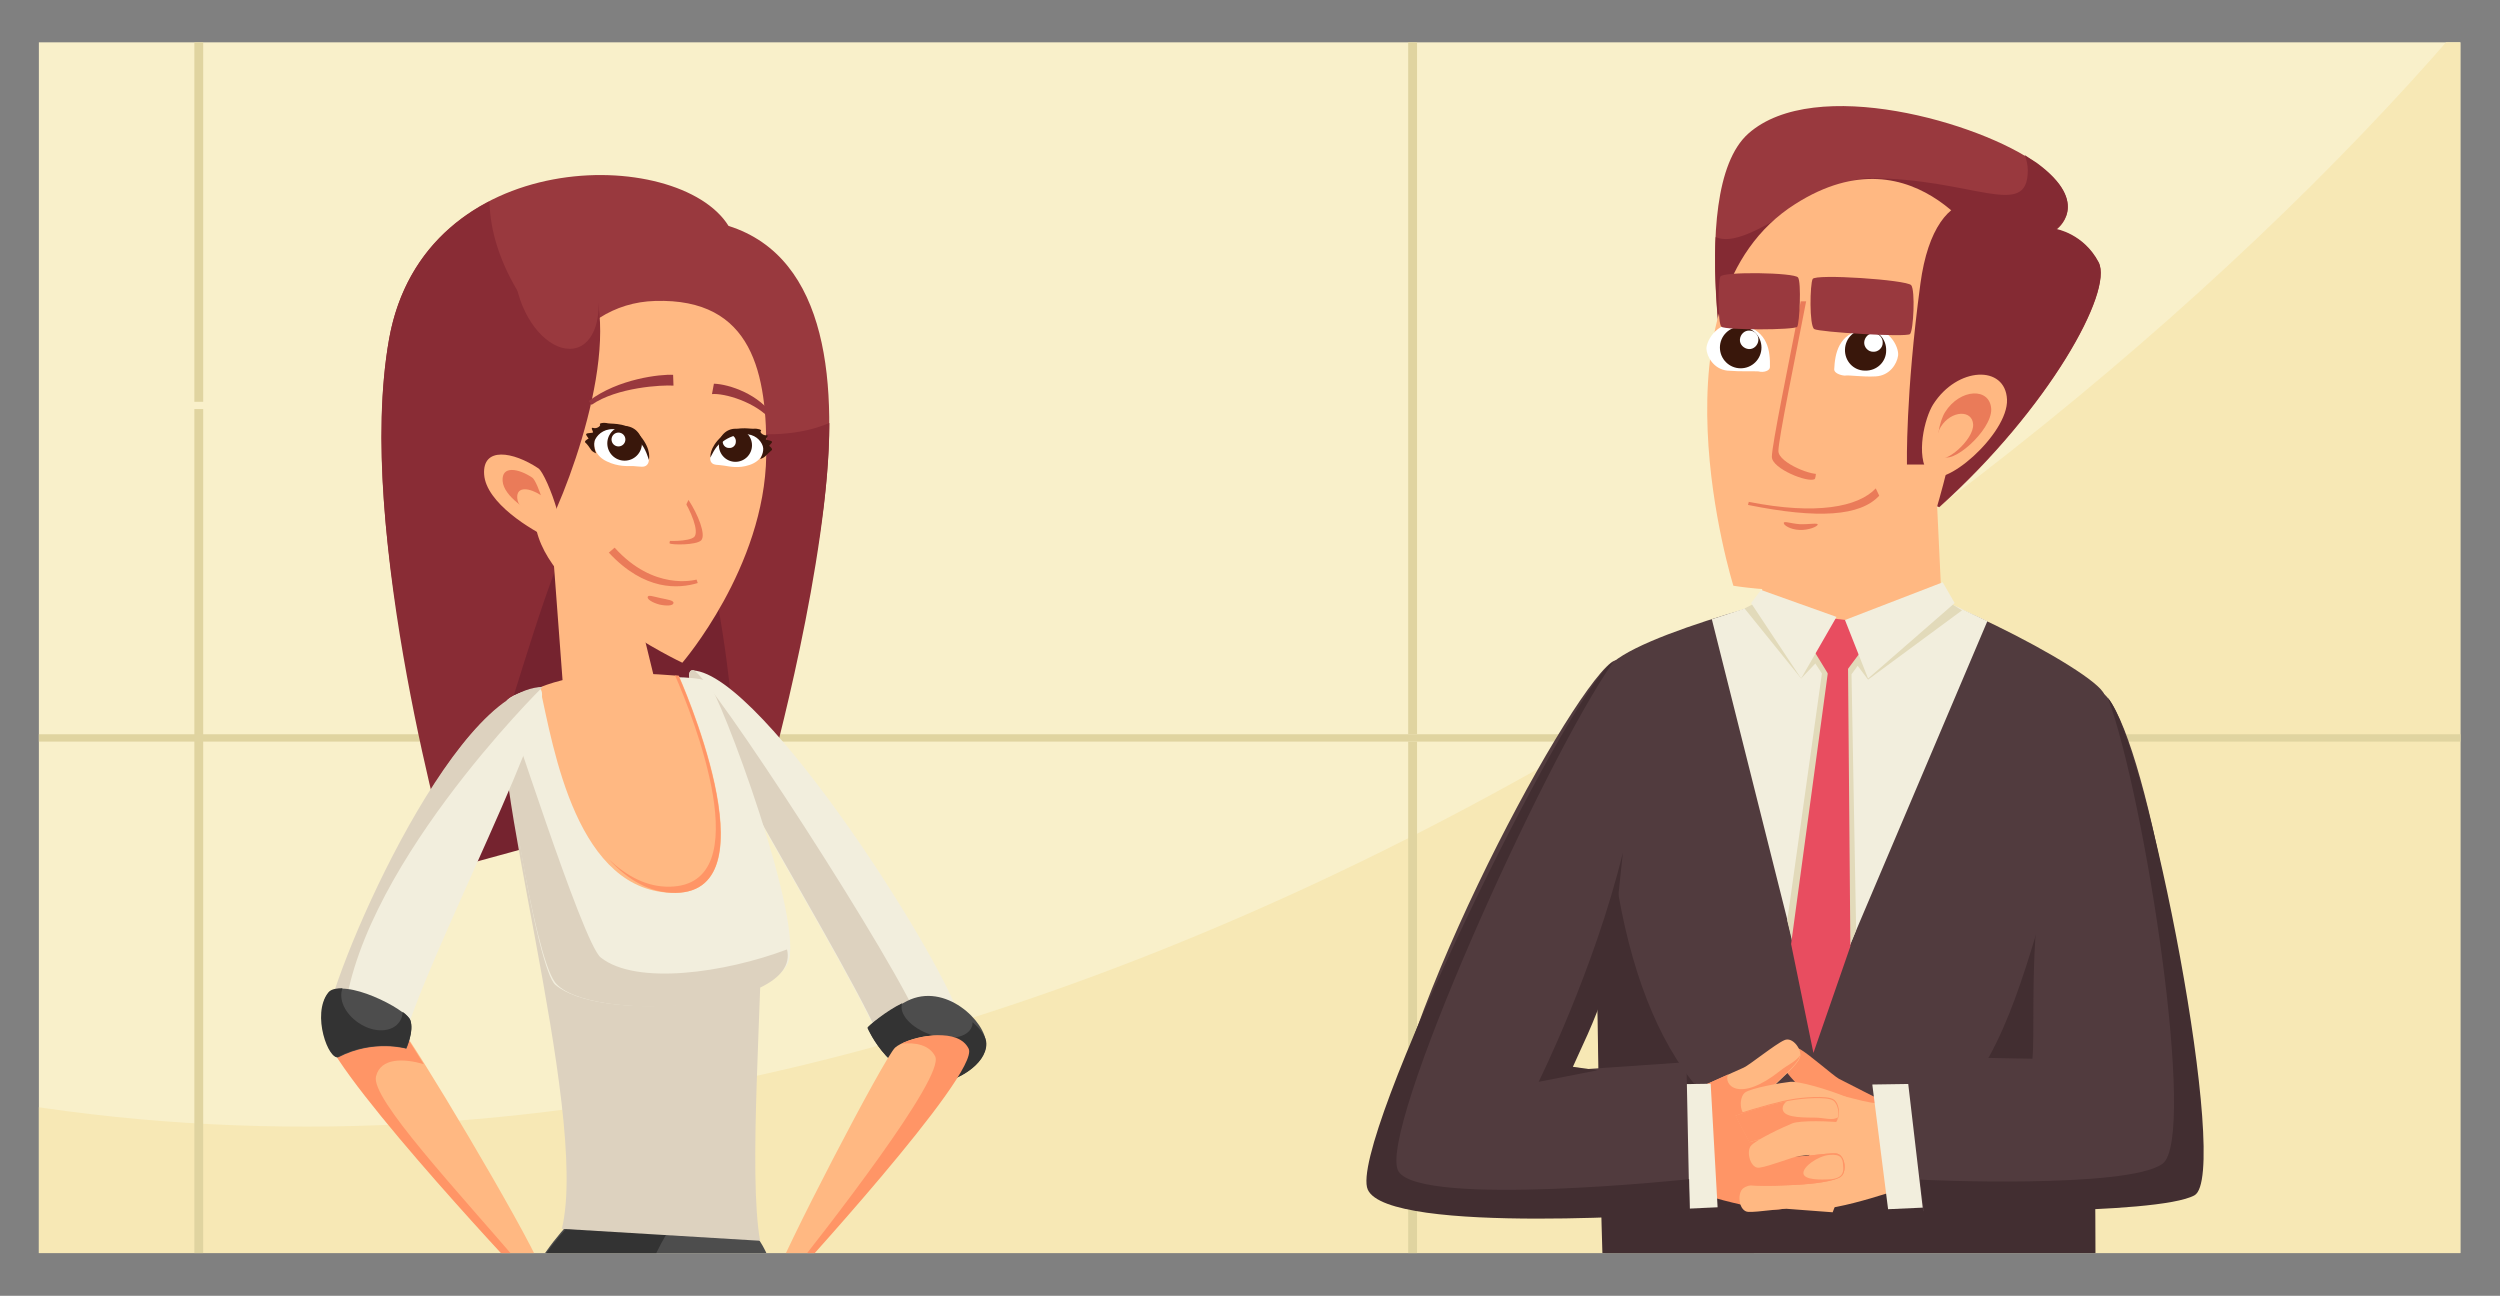 <?xml version="1.0" encoding="utf-8"?>
<!-- Generator: Adobe Illustrator 24.0.3, SVG Export Plug-In . SVG Version: 6.00 Build 0)  -->
<svg version="1.1" id="Layer_1" xmlns:serif="http://www.serif.com/"
	 xmlns="http://www.w3.org/2000/svg" xmlns:xlink="http://www.w3.org/1999/xlink" x="0px" y="0px" width="649.6px" height="336.7px"
	 viewBox="0 0 649.6 336.7" style="enable-background:new 0 0 649.6 336.7;" xml:space="preserve">
<rect x="0" y="0" width="649.6" height="336.7" fill="#808080" stroke="none"/>
<style type="text/css">
	.st0{clip-path:url(#SVGID_2_);}
	.st1{fill:#F9F0CA;}
	.st2{fill:#F7E8B5;}
	.st3{fill:#E0D4A0;}
	.st4{fill:#99393E;}
	.st5{fill:#892C35;}
	.st6{fill:#75232F;}
	.st7{fill:#F2EEDD;}
	.st8{fill:#DDD2BF;}
	.st9{fill:#4D4D4D;}
	.st10{fill:#333333;}
	.st11{fill:#FFB882;}
	.st12{fill:#FF9566;}
	.st13{fill:#EA7B59;}
	.st14{fill:#FFFFFF;}
	.st15{fill:#39170B;}
	.st16{fill:#842A33;}
	.st17{fill:#513B3E;}
	.st18{fill:#422E31;}
	.st19{fill:#E2DABA;}
	.st20{fill:#E84D60;}
</style>
<g>
	<defs>
		<path id="SVGID_1_" d="M482.1,11c-52.4,0-104.9,0-157.3,0c-52.4,0-104.9,0-157.3,0C115,11,62.6,11,10.1,11c0,52.4,0,104.9,0,157.3
			c0,52.4,0,104.9,0,157.3h157.3h157.3h157.3h157.3c0-52.4,0-104.9,0-157.3c0-52.4,0-104.9,0-157.3C587,11,534.6,11,482.1,11z"/>
	</defs>
	<clipPath id="SVGID_2_">
		<use xlink:href="#SVGID_1_"  style="overflow:visible;"/>
	</clipPath>
	<g class="st0">
		<g>
			<g>
				<rect x="1.4" y="-0.2" class="st1" width="643.4" height="335.5"/>
				<path class="st2" d="M4.8,333.8h643.4V-3.9C540,128.4,272.5,329.6,4.8,286.9C4.7,286.9,4.8,333.8,4.8,333.8z"/>
				<g>
					<rect x="50.5" y="-0.2" class="st3" width="2.3" height="104.6"/>
					<rect x="50.5" y="106.3" class="st3" width="2.3" height="232"/>
					<rect x="368.2" y="340.2" class="st3" width="3.5" height="0"/>
					<polygon class="st3" points="368.2,190.8 368.2,192.7 365.9,192.7 365.9,338.3 368.2,338.3 368.2,-0.2 365.9,-0.2 365.9,190.8 
											"/>
					<polygon class="st3" points="647,190.8 644.7,190.8 1.4,190.8 1.4,192.7 644.7,192.7 647,192.7 					"/>
				</g>
			</g>
		</g>
		<g>
			<path class="st4" d="M116.4,217.4l83.1-24.7c0,0,42-117.5-10.2-134c-12.9-20.8-79.2-21.2-88.2,29.4
				C92.1,138.7,116.4,217.4,116.4,217.4z"/>
			<path class="st5" d="M157.1,99c-18.7-12.7-29.7-31-29.9-46.7c-12.6,6.5-22.9,18-26.1,35.8c-9,50.6,16,137.1,16,137.1l83.1-24.7
				c0,0,15.3-55.5,15.3-90.6C200.8,116.3,176.4,112.1,157.1,99z"/>
			<path class="st6" d="M166.3,120.1c-20.7,0-29.4,60.4-48.4,105.4l74.2-20.3C189.8,175.1,185,120.1,166.3,120.1z"/>
			<g>
				<path class="st7" d="M250,266.4c-2.9-14.1-51.7-91.4-70-92.2c-8.5-0.4,42.5,78.7,50,99.2C232.9,281.1,252.4,277.7,250,266.4z"/>
				<path class="st8" d="M239.8,267.5c-5.8-15.9-56.2-93.2-59.7-93.4c-8.5-0.4,42.5,78.7,50,99.2c1.9,5.1,10.8,5.3,16.2,1.7
					C243.9,274.6,240.5,269.5,239.8,267.5z"/>
				<path class="st9" d="M245.3,281c2.6-0.1,10.9-4.1,10.9-9.8c0-5.7-10.6-16.1-20.5-11.1c-3.6,1.8-10.6,6.6-10.3,7
					C225.5,267.2,231.5,281.6,245.3,281z"/>
				<path class="st10" d="M252.7,265.6c0,0.4,0,0.8-0.2,1.2c-1,2.8-5.8,3.7-10.8,2c-4.9-1.7-8.2-5.3-7.3-8.1
					c-3.9,1.8-9.2,6.1-8.9,6.5c0,0,6,14.4,19.9,13.8c2.6-0.1,10.9-4.1,10.9-9.8C256.3,269.5,254.9,267.5,252.7,265.6z"/>
			</g>
			<path class="st9" d="M205.8,351.7c-2.2-14-5.1-25-9-30.1c-17.9-23.1-34.1-36.3-39.8-16.4c-3.3,11.3-17.4,12.8-27.5,47.5
				C121.8,378.9,213.5,401.8,205.8,351.7z"/>
			<path class="st10" d="M160.8,352.9c6.4-24.1,14.9-40.5,24.3-45c-3.5-21.6-22.5-21.8-28.2-1.9c-3.3,11.4-17.5,12.5-27.6,47.6
				C121.7,379.7,153.1,381.8,160.8,352.9z"/>
			<path class="st8" d="M146,319.3c7.4-31-21.2-124.1-14.1-137.5c0,0,66.6,27.3,66.4,45.3c-0.3,35.3-3.9,77.6-0.8,95.3L146,319.3z"
				/>
			<path class="st7" d="M131.3,183c-0.8,13.4,8.3,69,13,72.9c11.1,9.4,54.1,6.3,60.3-5.4c5.1-9.6-17.6-70.7-20.8-73.4
				C180.6,174.3,131.7,176.3,131.3,183z"/>
			<path class="st8" d="M156.1,248.8c-4.8-3.8-24.8-67.6-24.9-65.8c-0.8,13.4,7.7,65.2,13,72.2c8.1,10.7,64.2,7.9,60.3-8.5
				C188.3,252.8,165.3,256.1,156.1,248.8z"/>
			<path class="st11" d="M140.3,178.6c3.5,15.7,9.5,53.8,35.3,53.4c25.9-0.4,0.8-56.4,0.8-56.4C161.9,174.4,149.6,174.8,140.3,178.6
				z"/>
			<path class="st12" d="M176.3,175.6c-0.3,0-0.6,0-0.9-0.1c4.5,10.2,22.2,54.5-1.4,54.9c-5.9,0.1-11.1-2.7-15.8-7.1
				c5,5.4,10.8,8.8,17.4,8.7C201.4,231.6,176.3,175.6,176.3,175.6z"/>
			<polygon class="st11" points="143,134.4 146.2,177.1 159.5,186.5 170.1,176.6 160.3,136.4 			"/>
			<path class="st11" d="M139.1,136.1c2.6,19.4,38.2,36.1,38.2,36.1s21.4-24.8,21.8-53.8c0.3-21.2-3.4-41-28.9-40.2
				C149.1,78.8,134.4,101.2,139.1,136.1z"/>
			<path class="st5" d="M143,135.7c8.4-17.8,21.2-57.7,5.6-70.1c-11-8.7-21.7,27.9-15.7,51.8C135.3,126.6,143,135.7,143,135.7z"/>
			<path class="st11" d="M139.9,121.7c-6.6-4.4-14.6-5.7-14.1,1.6c0.5,7.3,12,14.4,17.8,17C149.3,142.9,142.2,123.3,139.9,121.7z"/>
			<path class="st13" d="M138.3,124.1c-3.6-2.4-8-3.2-7.7,0.9c0.3,4,6.6,7.9,9.7,9.3C143.4,135.7,139.6,124.9,138.3,124.1z"/>
			<path class="st11" d="M140.6,128.7c-2.9-1.9-6.4-2.5-6.2,0.7c0.2,3.2,5.3,6.3,7.8,7.5C144.7,138,141.6,129.4,140.6,128.7z"/>
			<path class="st4" d="M154.1,71.4c-3-8.6-9.6-14.1-14.9-12.3c-5.2,1.8-7,10.3-4,18.9c3,8.6,9.6,14.1,14.9,12.3
				C155.2,88.5,157.1,80,154.1,71.4z"/>
			<g>
				<path class="st13" d="M178.9,129.9c2.5,3.8,4.6,9.1,3.3,10.5c-1.3,1.3-7.7,1.2-8.2,0.8C173.5,140.8,178.9,129.9,178.9,129.9z"/>
				<path class="st11" d="M177.1,129c2.5,3.8,4.6,9.1,3.3,10.5c-1.3,1.3-7.7,1.2-8.2,0.8C171.6,139.8,177.1,129,177.1,129z"/>
				<g>
					<path class="st4" d="M200.5,109.3l0.5-1c-3.5-5.8-11.6-8.5-15.5-8.6l-0.5,2.7C188.1,102.1,196.4,104.4,200.5,109.3z"/>
				</g>
				<g>
					<path class="st4" d="M153.7,105.2c6.6-4.6,18.4-5.2,21.3-5l-0.1-2.8c-3.2-0.2-14.3,1-21.9,6.8L153.7,105.2z"/>
				</g>
				<g>
					<path class="st13" d="M181.3,151.5l-0.3-0.9c-0.5,0.1-11.1,3-21.3-8.3l-1.5,1.3C167.5,153.6,176.3,153,181.3,151.5z"/>
				</g>
				<path class="st13" d="M168.3,155.1c0.1-0.6,1.5-0.1,3.3,0.3c1.9,0.4,3.5,0.6,3.4,1.3s-1.7,0.8-3.6,0.4
					C169.5,156.6,168.1,155.7,168.3,155.1z"/>
				<g>
					<path class="st14" d="M168.2,120.7c1.3-1.4-0.5-7-5.6-8.9c-5.1-1.9-8,1.4-8.2,2.8c-0.2,1.4,0.3,3.9,3.3,5.3
						c2.9,1.4,5.4,1.2,6.8,1.2C166.3,121.2,167.5,121.6,168.2,120.7z"/>
					<circle class="st15" cx="162.3" cy="115.2" r="4.5"/>
					<circle class="st14" cx="160.7" cy="114.2" r="1.8"/>
					<path class="st15" d="M168.6,119.5c0,0,0.8-2.6-2.2-6.2c-3-3.6-7.2-3.1-8.4-3.3c-1.2-0.3-2.4,0-2.1,0.3
						c0.3,0.3-0.8,1.2-1.7,0.9c-0.9-0.3-0.1,0.8-0.1,1.1c0,0.3-1.6,0.1-1.8,0.5c-0.1,0.3,0.8,1.2,0.6,1.2c-0.3,0.1-1.2,0.7-0.8,1
						c0.4,0.3,1.2,1.4,1.5,1.9c0.3,0.5,1.3,0.9,1.3,0.9s-1-2.2-0.2-3.7c0.8-1.5,2.7-3,5.6-2.5s4.7,2,5.9,3.3
						C167.7,116.2,168.6,119.5,168.6,119.5z"/>
				</g>
				<g>
					<path class="st14" d="M184.8,120.1c-1.1-1.5,1.4-6.5,6.5-7.6c5-1.1,7.3,2.4,7.3,3.7c0,1.3-0.8,3.6-3.8,4.6
						c-2.9,1-5.2,0.4-6.6,0.2C186.6,120.7,185.4,121,184.8,120.1z"/>
					<circle class="st15" cx="191.1" cy="115.7" r="4.3"/>
					<path class="st14" d="M187.8,114.6c-0.1,0.9,0.6,1.8,1.6,1.8c0.9,0.1,1.8-0.6,1.8-1.6c0.1-0.9-0.6-1.8-1.6-1.8
						C188.7,113,187.8,113.7,187.8,114.6z"/>
					<path class="st15" d="M184.6,118.9c0,0-0.4-2.5,2.9-5.5c3.3-3,7.2-1.9,8.3-2c1.1-0.1,2.3,0.3,1.9,0.6c-0.4,0.3,0.6,1.2,1.4,1.1
						c0.9-0.1-0.1,0.8-0.1,1c0,0.3,1.5,0.3,1.6,0.7c0.1,0.3-0.9,1-0.7,1.1c0.2,0.1,1,0.8,0.6,1.1c-0.4,0.3-1.3,1.2-1.7,1.6
						c-0.4,0.4-1.3,0.7-1.3,0.7s1.2-1.9,0.7-3.4c-0.5-1.5-2.1-3.2-4.9-3.1c-2.8,0.1-4.7,1.3-6,2.3
						C185.9,115.9,184.6,118.9,184.6,118.9z"/>
				</g>
			</g>
			<path class="st7" d="M85.7,266.2c0.7-12.5,30.5-84.4,54-87.3c8.3-1-30.7,73.3-34.8,91.9C103.3,277.8,85.2,276.2,85.7,266.2z"/>
			<path class="st8" d="M89.2,266.6c2.2-39.3,51.8-88.1,51.8-88.1c-23.5,0.3-55.9,76.3-56.5,88.8c-0.4,7.2,9.6,9.5,15.8,7.6
				C94.6,274.7,88.9,272.1,89.2,266.6z"/>
			<g>
				<g>
					<path class="st11" d="M140.5,329.3c-4-9.9-33.5-59.4-36.6-62.4c-3.1-3-16.7-7.7-18.7,0.2c-2,7.9,49.6,63.4,49.6,63.4
						L140.5,329.3z"/>
					<path class="st12" d="M97.7,279.7c1.2-4.9,7.2-4.7,12.4-3.2c-3.3-5.3-5.6-9-6.3-9.6c-3.1-3-17.8-8.3-19.8-0.4
						c-2,7.9,50.7,64,50.7,64l2-0.2C118.4,308.9,96.3,285.4,97.7,279.7z"/>
				</g>
				<path class="st9" d="M88,274.7c-2.3,1.2-6.5-12.6-2.6-16.7c4-4.1,20.1,4.2,21.2,7.1c1,2.9-1,7.4-1,7.4S97.1,270,88,274.7z"/>
				<path class="st10" d="M106.6,265c-0.2-0.5-0.9-1.3-2-2.1c0,0.9-0.2,1.8-0.8,2.6c-1.9,2.8-6.6,3-10.6,0.3c-3.6-2.4-5.3-6.2-4.2-9
					c-1.6,0-3,0.2-3.7,1.1c-4.5,5.7,0.2,17.9,2.6,16.7c9.1-4.7,17.6-2.2,17.6-2.2S107.7,267.9,106.6,265z"/>
				<g>
					<path class="st11" d="M157.7,343.6L157.7,343.6l-9.5-10.5l9,5.5c1.1,0.6,1.8-0.1,2-0.5l-4.3-3.3l-1.4-1l0,0
						c-1.3-1-2.5-2-3.6-2.7l0,0l-1.8-1.5l-12.7-3.9l0,0l-1.2,1.4l-0.6,2.4c0,0,2.3,3.9,5.9,6.7c2.3,4.5,5.1,7.8,5.1,7.8
						c1.9,1.7,1.8-0.3,1.8-0.3c-1.9-1.6-3.5-5.2-3.8-5.7c-0.2-0.4-0.3-0.8-0.5-1.2l0.4-0.1l9,10.1c1.4,1.3,1.8-0.8,1.8-0.8l-6.2-8.2
						l-1.2-2l0.7-0.2l-0.1-0.2l0.2,0.2l8.9,9.5l0,0c1.6,1.6,3.3-0.2,3.3-0.2L157.7,343.6z"/>
				</g>
			</g>
			<g>
				<path class="st11" d="M200.5,334.3c2.3-7.8,29.5-59.9,32.1-62.1c2.6-2.3,14.5-5.9,17.6,0.5c3.1,6.4-46.1,61.3-46.1,61.3
					L200.5,334.3z"/>
				<path class="st12" d="M234.2,271.2c3.7-0.4,7.3,0.3,8.8,3.3c2.6,5.3-27.9,44.5-39.9,59.5l1.1-0.1c0,0,50.6-55,47.5-61.4
					C249,267,238.5,269.1,234.2,271.2z"/>
				<g>
					<path class="st11" d="M181.3,347.7L181.3,347.7l9.1-10.1l-8.7,5.3c-1.1,0.5-1.7-0.1-2-0.4l4.2-3.2l1.3-1l0,0
						c1.2-1,2.4-1.9,3.5-2.6l0,0l1.7-1.4l12.2-3.7l0,0l1.1,1.3l0.6,2.3c0,0-2.2,3.8-5.7,6.5c-2.2,4.3-4.9,7.5-4.9,7.5
						c-1.8,1.7-1.7-0.3-1.7-0.3c1.8-1.6,3.4-5,3.6-5.5c0.2-0.4,0.3-0.8,0.5-1.1l-0.4-0.1l-8.6,9.8c-1.4,1.2-1.8-0.8-1.8-0.8l6-7.9
						l1.1-1.9l-0.7-0.2l0.1-0.2l-0.2,0.2l-8.5,9.2l0,0c-1.6,1.5-3.2-0.1-3.2-0.1L181.3,347.7z"/>
				</g>
			</g>
		</g>
		<g>
			<path class="st4" d="M503.9,131.8c28.4-25.5,45.3-56.1,41.4-63.5c-3.9-7.4-11-8.6-11-8.6s9.4-6.7-5.1-17.2
				c-14.5-10.6-57.6-23.1-74.9-7.8c-17.2,15.3-3.5,78.8-3.5,78.8L503.9,131.8z"/>
			<path class="st16" d="M485.7,46.3c26.8,0,41.2,11,41.2-2c0-1.4-0.3-2.7-0.8-4c1.1,0.7,2.2,1.4,3.1,2c14.5,10.6,5.1,17.2,5.1,17.2
				s7.1,1.2,11,8.6c3.9,7.4-12.9,38-41.4,63.5l-53.1-18.5c0,0-6.1-28.2-5-51.5C454.4,65.5,473.2,46.3,485.7,46.3z"/>
			<path class="st17" d="M531,324.2c5.7-34.5,17.9-137.4,15.8-143.7c-2.1-6.3-52.4-31.9-63.4-29.8c-11,2.1-59.6,14.1-65.8,23
				c-6.3,8.9-0.5,152.6-0.5,152.6L531,324.2z"/>
			<g>
				<path class="st18" d="M417.9,210.5c3.5,49.9,21.5,85.7,53.3,88.3c54.5,4.5,52.5-54.9,72.7-100.5c-1.8,28.5,2.9,157.6-1,168.6
					c-3.9,10.9-121.9,14.1-124.2,1.6s-3.9-101.4-3.9-146.2C414.7,197.3,416.8,195.3,417.9,210.5z"/>
			</g>
			<path class="st12" d="M477.8,280.3c-1.3-0.7-7.9-6.5-10.1-7.7c-2.2-1.2-4.9,2.4-4.4,4.3c0.5,1.9,4.9,6,7.9,9.3
				c2.6,3,9.4,6.4,14.7,7.8l4.1-7.5C490,286.5,479.1,281,477.8,280.3z"/>
			<path class="st11" d="M467.7,274.8c-0.6,1.9-5.2,5.7-8.3,8.9c-2.8,2.9-9.7,5.9-15.1,7l-3.7-7.7c0,0,11.2-5,12.5-5.6
				c1.4-0.6,8.2-6.1,10.5-7.1C465.8,269.2,468.4,272.9,467.7,274.8z"/>
			<path class="st12" d="M449,279.2c-1.2,2.7,2.9,7.5,13.6-1c2-1.6,3.8-2.2,5.1-3.9c0,0.1,0,0.3-0.1,0.4c-0.6,1.9-5.2,5.7-8.3,8.9
				c-2.8,2.9-9.7,5.9-15.1,7l-3.7-7.7C440.6,283,445.3,280.9,449,279.2z"/>
			<path class="st12" d="M444.4,286.7c5.3-0.4,12.6-3.3,15-2.2c2.4,1.2,6.2,24.3,5.3,28.5c-0.9,4.2-24.2-3.2-24.2-3.2L444.4,286.7z"
				/>
			<path class="st11" d="M487.8,286.7c-4.9-0.4-11.6-3.3-13.7-2.2c-2.2,1.2-5.7,24.3-4.9,28.5c0.8,4.2,24.4-4,24.4-4L487.8,286.7z"
				/>
			<path class="st11" d="M452.8,308.9c1.4-1.4,8.4-2.1,10.6-2.2c2.2-0.1,10.2-0.6,15.9,0.2l-3.1,8.1c0,0-10.4-0.8-11.9-0.9
				c-1.5-0.1-7.5,0.9-10,0.8C451.9,314.8,451.3,310.4,452.8,308.9z"/>
			<path class="st11" d="M453.4,283.9c1.6-1.2,9.7-2.6,11.8-2.8c2.2-0.2,9.6,1.9,14.7,4l-3.8,7.7c0,0-10.2-3.7-11.7-3.9
				c-1.5-0.2-7.6,1.6-10.1,1.2C451.9,289.7,451.8,285.2,453.4,283.9z"/>
			<path class="st12" d="M476.5,285.7c-1.7-1.2-8.7-0.5-10.8-0.1c-2.2,0.3-9.2,2.1-14.6,4l3.6,6.9c0,0,10-2.9,11.5-3.3
				s7.6-0.6,10-1.2C478.5,291.5,478.2,286.8,476.5,285.7z"/>
			<polygon class="st7" points="499.8,281.6 486.5,281.8 490.6,314.2 501.6,313.7 			"/>
			<path class="st11" d="M476.4,286c-1.7-1.2-8.7-0.5-10.8-0.1c-2.2,0.3-9.2,2.1-14.6,4l3.6,6.9c0,0,10-2.9,11.5-3.3
				c1.4-0.4,7.6-0.6,10-1.2C478.4,291.8,478,287.2,476.4,286z"/>
			<path class="st12" d="M464.3,286.1c-0.7,0.6-1.1,1.2-1.1,1.9c0,2.2,3.8,2.4,8.3,2.4c2.6,0,4.6,0.9,6.1-0.1c-0.2,1-0.7,1.8-1.6,2
				c-2.4,0.6-8.5,0.8-10,1.2c-1.4,0.4-11.5,3.3-11.5,3.3l-3.6-6.9C455.6,288.2,461.4,286.7,464.3,286.1z"/>
			<path class="st12" d="M478.5,305.6c-1.4,1.4-8.4,2.1-10.6,2.2c-2.2,0.1-10.2,0.7-15.9-0.1l3-8.1c0,0,10.4,0.8,11.9,0.9
				c1.5,0.1,7.5-0.9,10-0.8C479.4,299.7,480,304.2,478.5,305.6z"/>
			<path class="st12" d="M478.5,305.6c-1.4,1.4-8.4,2.1-10.6,2.2c-2.2,0.1-10.2,0.7-15.9-0.1l3-8.1c0,0,10.4,0.8,11.9,0.9
				c1.5,0.1,7.5-0.9,10-0.8C479.4,299.7,480,304.2,478.5,305.6z"/>
			<path class="st11" d="M468.6,304.9c-0.2-1.7,3.7-4.5,6.7-4.8c3.1-0.3,3.5,0.9,3.6,2.6c0.2,1.7,0.1,3.3-3,3.7
				C472.9,306.6,468.8,306.6,468.6,304.9z"/>
			<path class="st11" d="M454.9,297.8c1.2-1.6,8.8-5.1,10.8-5.9c2-0.8,9.7-0.7,15.1,0l-1.6,7c0,0-10.3,1.4-11.8,1.5
				c-1.5,0.2-7.8,2.7-10.2,3C454.9,303.8,453.7,299.4,454.9,297.8z"/>
			<polygon class="st7" points="444.5,281.6 431.2,281.8 435.4,314.2 446.3,313.7 			"/>
			<path class="st17" d="M404.9,278.3c0.1-4.8,10.5-18.1,12.9-31c6.3-33.6,9.5-81.9,0.8-75.1c-12.1,9.4-60.1,98.8-60.2,136.8
				l80.6,6.1l-0.8-39.1L404.9,278.3z"/>
			<path class="st18" d="M418.7,172.3c0.2-0.1,0.3-0.2,0.5-0.3c-18.1,25.7-61.8,122.9-55.8,132.4c6,9.4,75.5,2,75.5,2l0.2,8.8
				c0,0-78.4,5.9-83.7-6.1C350.1,297.2,406.6,181.7,418.7,172.3z"/>
			<path class="st18" d="M399.8,281.1c0,0,14.5-29.2,21.9-59.6c-1,8.8-2.5,25.8-4,33.9c-3.5,10.6-7.2,17.6-9,21.8l6.4,0.9
				L399.8,281.1z"/>
			<path class="st17" d="M528.1,275.1c0.6-5.4-0.3-22,1.2-36.4c3.3-30.4,10.6-64.5,17.5-58.3c10.3,9.2,25.8,89,20.9,126.3l-68,8
				l-4.7-40.2L528.1,275.1z"/>
			<path class="st18" d="M561.9,302.4c9.1-6.6-4.5-95.1-14.2-121.1c10.5,12.7,32.1,124.1,22.5,129.3c-9.7,5.3-70.3,4.1-70.3,4.1
				l-1-8.2C498.9,306.6,552.8,309,561.9,302.4z"/>
			<path class="st7" d="M444.8,160.9c15.4-4.9,32.2-11.2,38.2-12.3c5.2-1,19.8,6.4,33.4,12.8l-44.9,105.8L444.8,160.9z"/>
			<polygon class="st19" points="471.7,172.4 468,176.3 453.3,158.1 458.2,155.6 476.8,164.7 505.3,155.8 509.8,158.6 485.4,176.6 
				482.7,173 481.1,175.2 482.3,241.7 478,252.3 466.1,246.4 464.4,239.2 473.4,175 			"/>
			<polygon class="st11" points="503.1,126.3 504.5,156 480.1,162.3 457.5,156.4 461.5,122.3 			"/>
			<polygon class="st20" points="471.2,273.6 480.8,245.9 480.1,162.3 476.7,161.9 465.4,245.3 			"/>
			<polygon class="st20" points="476.9,178.2 483.6,169.2 481.9,161.4 474.7,160.5 471.4,169.2 			"/>
			<polygon class="st7" points="485.4,176.3 479.4,161.1 504.8,151.3 507.9,156.7 			"/>
			<polygon class="st7" points="468,176.3 477.2,160.3 457.6,153.3 455,156.7 			"/>
			<path class="st11" d="M516.9,66.4c-6.7,41.2-13.7,69-17.1,74.8c-10.6,17.6-49.4,11-49.4,11S427.2,77.8,466.5,53
				C498.4,32.7,516.9,66.4,516.9,66.4z"/>
			<path class="st16" d="M526.4,65.5c-5.2-17-23.5-20.8-27.4,8.2c-3.9,29-3.5,47-3.5,47h10.2C505.7,120.8,529.6,75.7,526.4,65.5z"/>
			<path class="st11" d="M502.3,105.1c6.3-9.9,18.8-10.3,19.2-1.3c0.4,9-17,24-20.4,19.3C497.7,118.4,500.1,108.6,502.3,105.1z"/>
			<path class="st13" d="M505.4,107.1c3.9-6.2,11.7-6.5,12-0.8c0.2,5.6-10.6,15-12.8,12C502.5,115.4,504,109.3,505.4,107.1z"/>
			<path class="st11" d="M504.3,110.9c2.7-4.3,8.2-4.5,8.4-0.6c0.2,4-7.5,10.5-8.9,8.4C502.3,116.7,503.3,112.4,504.3,110.9z"/>
			<g>
				<path class="st13" d="M467.9,78.3c-3.1,16.1-7.5,37.3-7.5,40.4c0,3.1,9.4,6.8,11.1,5.8c1.7-1-2-46.2-2-46.2H467.9z"/>
				<path class="st11" d="M469.6,76.8c-3.1,16.1-7.5,37.3-7.5,40.4c0,3.1,9.4,6.8,11.1,5.8c1.7-1-2-46.2-2-46.2H469.6z"/>
				<g>
					<path class="st13" d="M487.4,126.9l0.9,1.9c-4.9,5.3-15.8,6.1-34.1,2.4l0.2-0.8C472,133.9,482.9,131.7,487.4,126.9z"/>
				</g>
				<path class="st13" d="M463.5,135.9c-0.1,0.5,1.6,1.7,4.1,1.8c2.4,0.1,4.7-0.9,4.7-1.4c0.1-0.5-2.3,0-4.7-0.1
					C465.1,136,463.5,135.3,463.5,135.9z"/>
				<g>
					<path class="st14" d="M459.9,95.4c0.1-4.2-0.5-9.3-7-11c-6.5-1.7-9.5,4.1-9.5,6.2c0.1,2.1,1.9,5.3,5.4,5.7
						c3.6,0.3,6.8,0.1,8.1,0.2C458.3,96.9,459.9,96.3,459.9,95.4z"/>
					<circle class="st15" cx="452.3" cy="90.3" r="5.4"/>
					<path class="st14" d="M456.9,88.4c-0.1,1.3-1.2,2.4-2.5,2.3s-2.4-1.2-2.3-2.5s1.2-2.4,2.5-2.3C455.9,85.9,457,87,456.9,88.4z"
						/>
					<path class="st14" d="M476.6,96c0.2-4.2,1.1-9.2,7.6-10.5s9.3,4.7,9,6.9c-0.3,2.2-2.2,5.2-5.8,5.4c-3.6,0.2-6.8-0.4-8.1-0.2
						C478.1,97.5,476.6,96.9,476.6,96z"/>
					<path class="st15" d="M479.4,90.8c-0.1,3,2.2,5.5,5.2,5.5c3,0.1,5.5-2.2,5.5-5.2c0.1-3-2.2-5.5-5.2-5.5
						C481.9,85.5,479.5,87.8,479.4,90.8z"/>
					<path class="st14" d="M484.4,88.9c-0.1,1.3,1,2.5,2.3,2.5c1.3,0.1,2.5-1,2.5-2.3c0.1-1.3-1-2.5-2.3-2.5
						C485.6,86.5,484.5,87.6,484.4,88.9z"/>
				</g>
				<path class="st4" d="M467.2,72.1c0.9,1.2,0.4,11.8-0.2,12.8c-0.7,0.9-18.7,0.9-19.7,0c-1-0.8-0.9-11.6-0.3-13
					C447.5,70.5,466.3,70.8,467.2,72.1z"/>
				<path class="st4" d="M496.6,74.1c1.1,1.3,0.6,11.8-0.3,12.7c-0.9,0.9-23.7-0.5-24.9-1.3c-1.3-0.9-1.1-11.7-0.4-13
					C471.6,71.1,495.4,72.7,496.6,74.1z"/>
			</g>
		</g>
	</g>
</g>
</svg>
